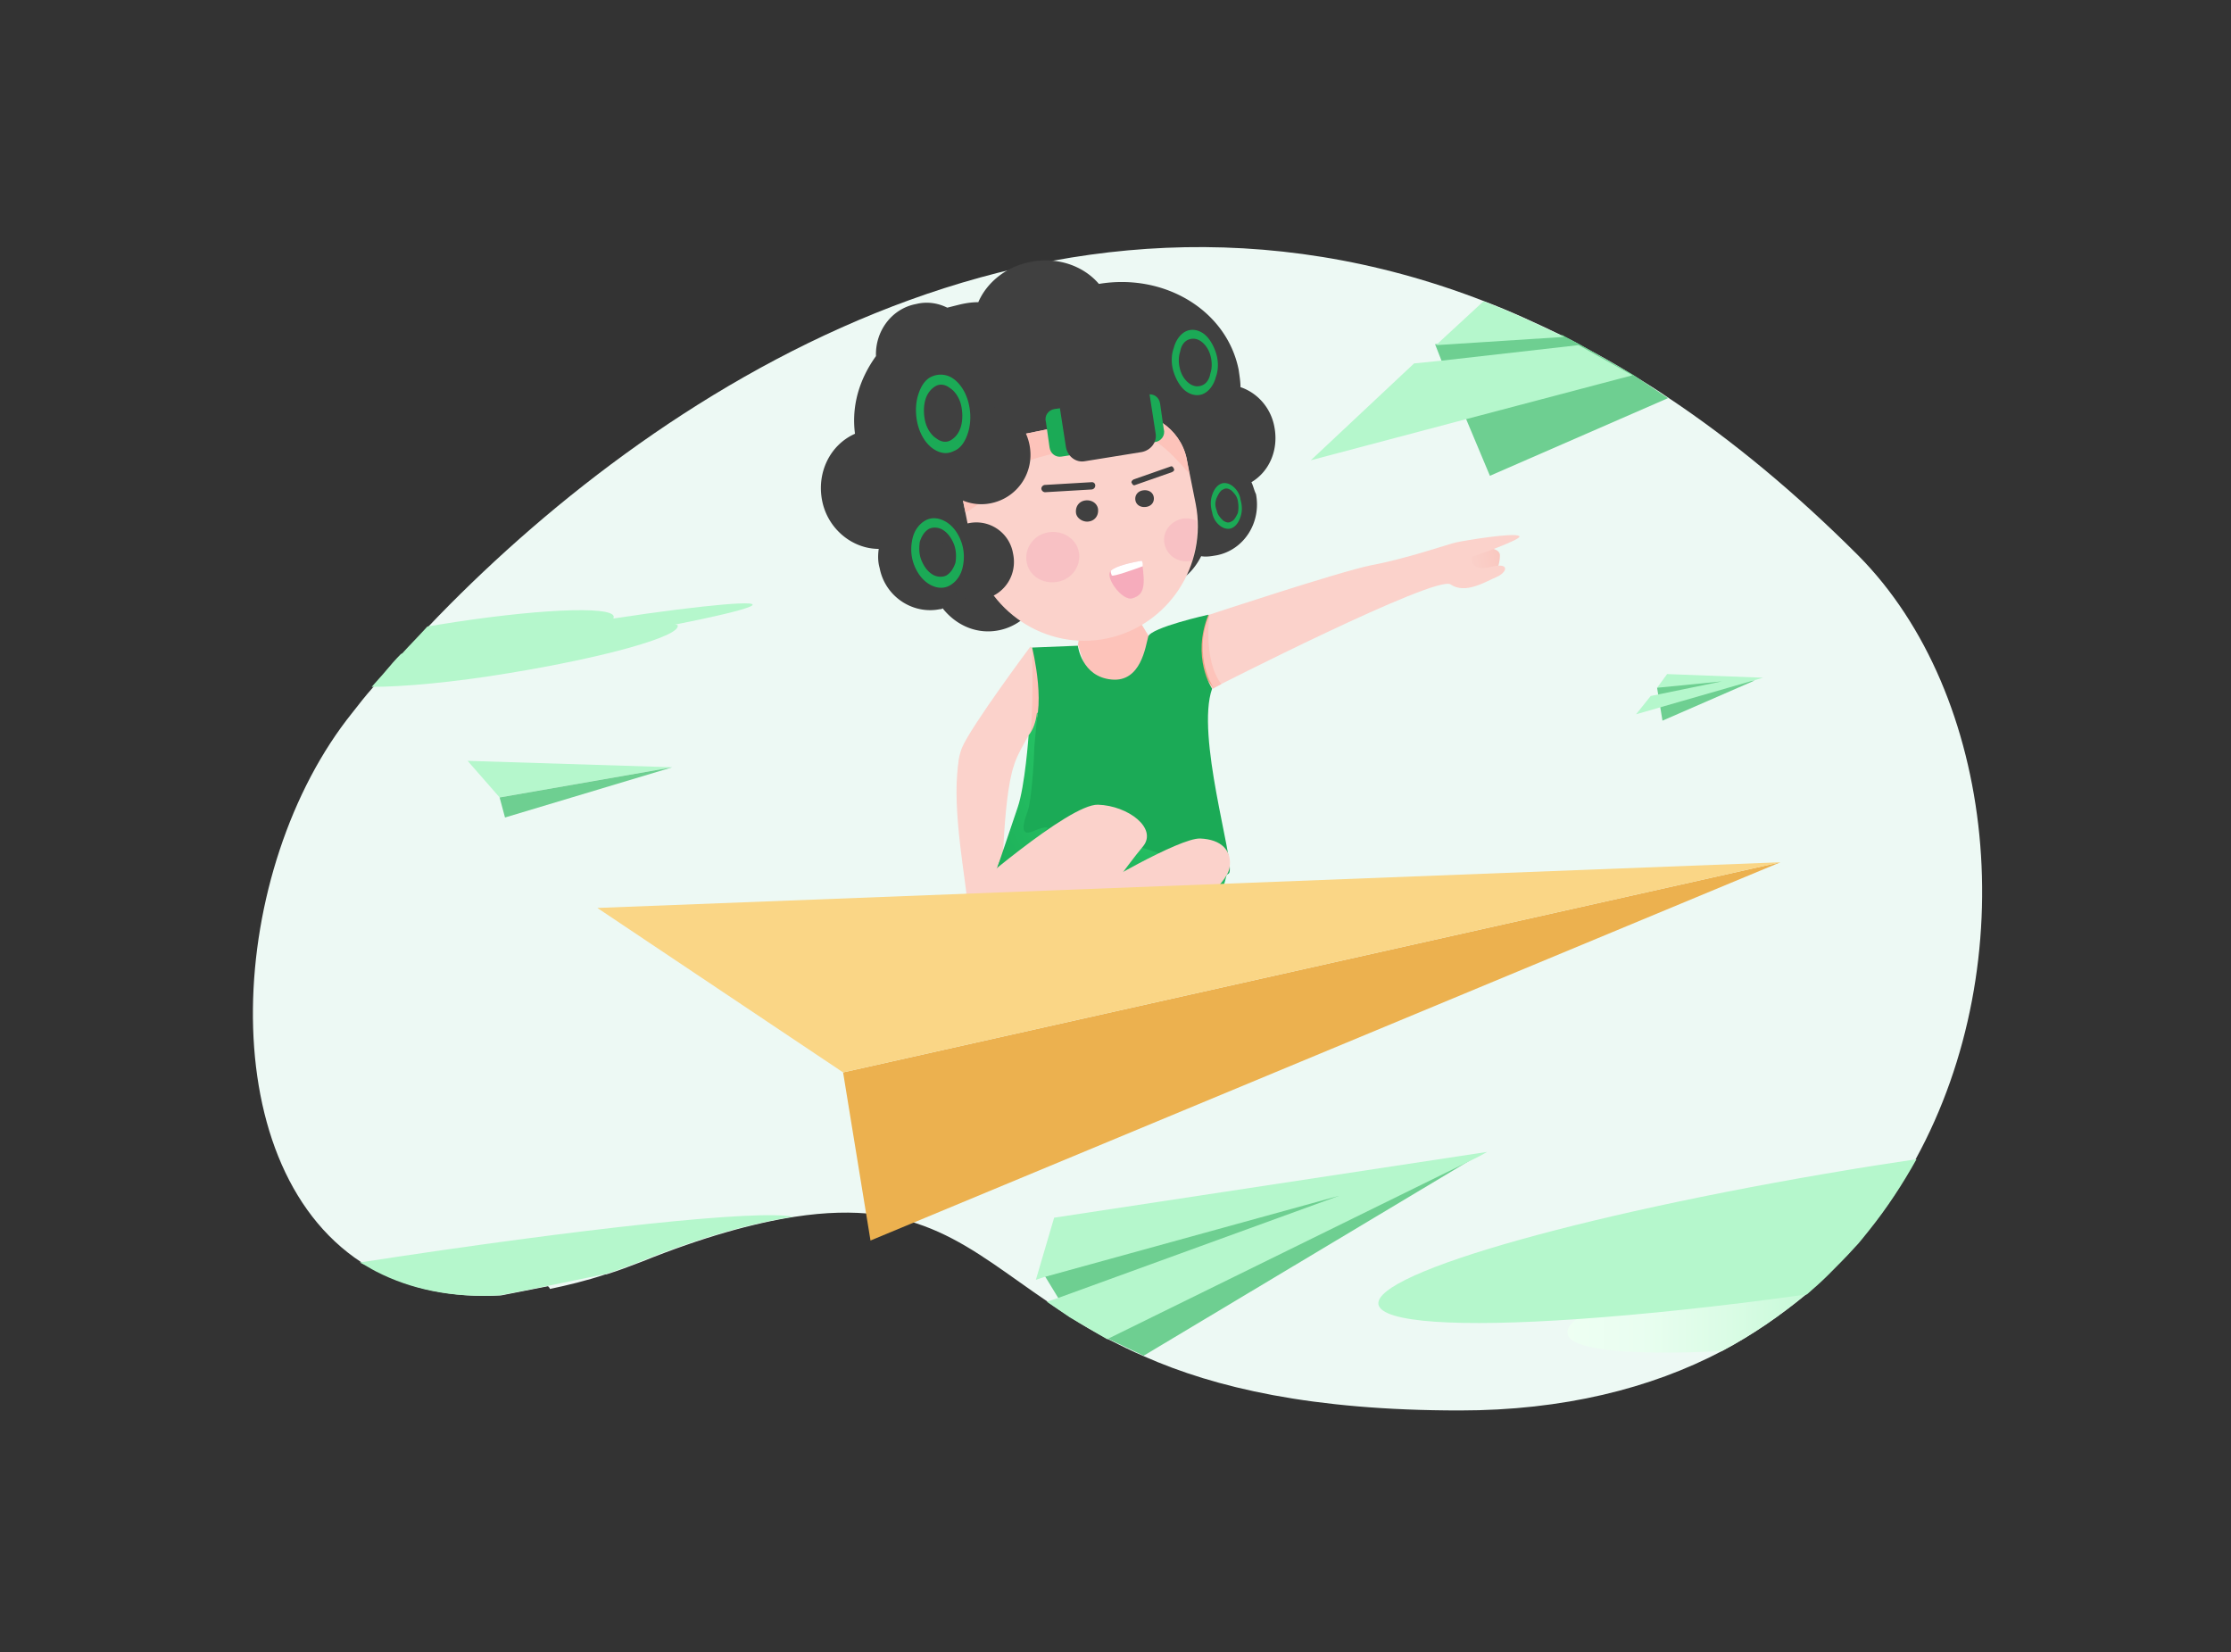 <svg xmlns="http://www.w3.org/2000/svg" width="289" height="214" fill="none" xmlns:v="https://vecta.io/nano"><rect width="100%" height="100%" fill="#333333" stroke="none"/><style><![CDATA[.B{fill:#b5f7cc}.C{fill:#fbd2cb}.D{fill:#404040}.E{fill:#fdc3ba}.F{fill:#6ecf91}.G{fill:#1baa56}.H{fill-rule:evenodd}]]></style><path d="M248.146 150.146c-1.775 3.196-3.787 6.39-6.154 9.23-.59.7-1.183 1.538-1.893 2.25-1.065 1.183-2.25 2.366-3.432 3.55-.828.828-1.775 1.657-2.722 2.485-3.313 2.722-6.864 5.207-10.887 7.337-9.23 4.852-20.592 7.692-33.964 7.692-19.17 0-31.716-2.958-40.828-6.982-1.657-.7-3.314-1.538-4.734-2.248-1.775-.947-3.43-1.894-4.852-2.84-1.065-.7-2.01-1.3-2.958-2.01-10.296-6.982-16.568-13.49-32.78-11.006-5.325.828-11.834 2.603-19.763 5.8-1.538.59-3.077 1.183-4.615 1.656h-.118c-2.485.83-4.97 1.42-7.22 1.894 0-.118-.118-.237-.237-.355l-6.035 1.183c-6.272.355-11.597-.828-15.976-3.077-.7-.355-1.42-.828-2.13-1.183-19.763-12.9-17.396-51.123-1.183-71.24.828-1.065 1.657-2.13 2.604-3.195.592-.7 1.183-1.302 1.775-2.012s1.302-1.538 2.012-2.248c1.065-1.183 2.25-2.367 3.432-3.67 28.64-30.06 80.118-64.14 136.803-42.13 3.432 1.302 6.745 2.84 10.177 4.497 0 0 .12 0 .237.118.7.355 1.42.7 2.012 1.065 2.248 1.183 4.615 2.485 6.864 3.905 1.538.947 3.077 1.893 4.615 2.96 8.166 5.444 16.33 12.19 24.497 20.355 17.87 17.988 21.538 52.543 7.455 78.223z" fill="#edf9f4"/><path d="M60.575 98.55l4.142 4.733 22.367-3.905-26.508-.828z" class="B"/><path d="M64.717 103.283l.7 2.604 21.656-6.5-22.367 3.905zm149.938-14.2l.7 4.26 11.953-5.207-11.006.118-1.657.828z" class="F"/><g class="B"><path d="M215.957 87.308l-1.302 1.775 8.403-.828-9.23 1.894-1.893 2.367 16.45-4.734-12.426-.473zm-113.252 70.294c-5.326.828-11.834 2.603-19.763 5.8-1.538.6-3.077 1.183-4.615 1.656h-.118l-7.456 1.54-6.035 1.183c-6.272.355-11.597-.828-15.976-3.077-.7-.355-1.42-.828-2.13-1.183 29.23-4.497 51.715-6.864 56.094-5.917z"/><path d="M70.87 166.478l-6.035 1.183c-6.272.355-11.597-.828-15.976-3.077 12.2-.6 20.355 0 22.012 1.894zm169.23-4.97l-3.432 3.55c-3.195.118-4.97 0-4.97-.473-.12-.592 2.958-1.657 8.402-3.077z"/></g><path d="M204.24 170.856c4.26-3.077 18.58-7.455 37.75-11.48-.59.7-1.183 1.538-1.893 2.248-1.065 1.184-2.25 2.367-3.432 3.55-.828.828-1.775 1.656-2.722 2.485-3.313 2.722-6.864 5.207-10.887 7.337-12.07.592-19.645-.118-20-2.248-.118-.592.355-1.302 1.183-1.894z" fill="url(#A)"/><g class="B"><path d="M242.82 150.975l5.443-.83c-1.775 3.196-3.787 6.273-6.153 9.23-.592.7-1.184 1.54-1.894 2.25-1.065 1.183-2.248 2.366-3.432 3.55-.828.828-1.775 1.657-2.722 2.485-11.005 1.538-21.183 2.604-29.703 3.195-15.385 1.065-25.325.474-25.8-1.893-.7-4.142 28.047-12.2 64.26-17.988zM97.498 78.313c.118.592-9.822 2.722-22 4.734C63.18 85.06 53.12 86.124 53.12 85.532c-.12-.592 9.822-2.732 22-4.734 12.307-2.012 22.366-3.077 22.366-2.485z"/><path d="M87.794 81.036c.237 1.42-9.586 4.142-21.893 6.154-7.1 1.183-13.61 1.775-17.75 1.775.592-.7 1.183-1.302 1.775-2.012s1.302-1.538 2.012-2.248c3.67-.947 8.166-1.775 13.136-2.604 3.55-.592 6.864-.947 9.822-1.302l4.024-.355c4.852-.355 8.047-.237 8.64.473.237 0 .237.118.237.118z"/><path d="M79.5 79.852c0 .118 0 .237-.118.355l-.355.355c-1.538 1.183-6.982 2.722-14.2 4.142-2.25.473-4.615.947-7.22 1.302-2.722.473-5.325.828-7.692 1.065.592-.7 1.302-1.538 2.012-2.248 1.065-1.183 2.25-2.367 3.432-3.67.473-.118.947-.118 1.42-.237 12.308-2.012 22.485-2.485 22.722-1.065z"/></g><g class="C"><path d="M131.343 99.14c.7-2.367 4.024-7.22 4.024-7.22l3.432-4.38-5.326-3.787s-7.692 10.296-8.875 13.136c-1.065 2.84 0 4.26-.355 8.64 2.84.355 7.1-6.272 7.1-6.39z"/><path d="M129.805 116.182s0-12.544 1.538-17.04l-6.745-2.012c-1.657 4.615.118 14.556.59 18.58l4.616.473z"/></g><path d="M133.7 83.875s.237 9.94-.355 11.36c0 0 2.367-1.657 2.367-4.26s-1.42-6.864-2.012-7.1z" class="E"/><path d="M192.88 70.976s1.42.118 1.42.947-.237 1.775-.7 2.248-2.722.828-2.722.828l-1.775-1.42V72.04l.236-.237 3.55-.828z" fill="url(#B)"/><path d="M156.668 79.615s16.805-5.562 20.947-6.4c4.497-.828 9.94-2.722 11.005-2.96s7.456-1.302 8.166-.828c.7.355-6.154 2.722-6.154 2.722s-.355 1.894 2.367 1.302c2.722-.7 2.248.7.828 1.302s-4.023 2.248-5.917.947-30.887 13.49-30.887 13.49l-4.733-6.272c.118-.237 4.378-3.314 4.378-3.314z" class="C"/><path d="M156.668 79.615c-2.13 5.562.474 9.586.474 9.586s.355-.237 1.065-.592c-2.367-3.077-1.54-8.994-1.54-8.994z" class="E"/><path d="M156.668 79.615l-3.905 2.96-.237.237.12.355 4.615 6.035s-2.84-4.142-.592-9.586z" fill="#eaa486"/><path d="M140.337 79.26l-.7 4.26 1.775 5.562 5.325 1.775 1.657-3.905c0-.237.83-4.024.83-4.024l-.237-.237-3.314-5.444-5.325 2.012z" class="E"/><path d="M158.917 113.224s-1.184 5.917-4.26 6.035c-3.076.237-27.8-1.3-27.8-1.3l2.84-6.864 23.432-9.23 5.8 11.36z" fill="url(#C)"/><path d="M133.7 83.876s2.13 8.52-.355 11.36c0 0-.473 6.627-1.42 9.35l-2.603 7.692s10.06-2.958 14.556-3.195 14.792 5.68 15.384 3.905-4.38-17.75-2.25-23.786c0 0-2.72-4.024-.473-9.586 0 0-7.455 1.657-7.8 2.84-.355 1.302-.947 5.917-4.734 5.562-3.905-.355-4.38-4.38-4.38-4.38l-5.917.237z" class="G"/><path d="M153.473 118.668s5.444-4.024 5.8-6.272-1.065-3.67-3.787-3.787-13.846 6.51-13.846 6.51l-1.065 4.615 12.9-1.065z" class="C"/><g class="H"><path d="M162.112 62.455c2.367-1.42 3.55-4.26 2.958-7.22-.473-2.485-2.248-4.38-4.378-5.09 0-.7-.12-1.42-.237-2.248-1.538-7.692-9.586-12.544-18.106-11.124-2.012-2.367-5.444-3.55-8.876-2.84-3.195.592-5.68 2.722-6.745 5.207-.83 0-1.657.118-2.604.355l-1.42.355c-1.183-.592-2.603-.828-4.024-.473-3.195.592-5.325 3.55-5.207 6.746-2.13 2.96-3.195 6.4-2.72 10.06-3.196 1.42-4.97 4.97-4.26 8.64s3.906 6.272 7.337 6.272c-.118.828-.118 1.657.12 2.485.7 3.67 4.26 6.035 7.8 5.325.12 0 .237 0 .355-.118 1.776 2.248 4.497 3.432 7.338 2.84 4.023-.828 6.627-4.97 5.798-9.112-.473-2.13-1.657-3.787-3.195-4.97 2.012-.7 3.787-1.657 5.325-2.84 1.42.592 2.84.947 4.38 1.065a7.44 7.44 0 0 0-.237 4.26c.83 4.26 4.852 6.982 8.876 6.154 2.367-.473 4.142-2.012 5.207-4.142.7.118 1.302 0 2.012-.118 3.55-.7 5.8-4.26 5.088-7.93-.236-.473-.355-1.065-.59-1.538z" class="D"/><path d="M143.414 82.692c-7.93 1.657-15.74-3.55-17.396-11.48l-1.183-5.917c-.83-3.905 1.775-7.81 5.68-8.64l14.556-2.96c3.905-.828 7.8 1.775 8.64 5.68l1.183 5.917c1.54 7.93-3.55 15.74-11.48 17.396z" class="C"/><path d="M148.03 63.52c-.7.118-1.065.7-.947 1.302s.7.947 1.42.828 1.065-.7.946-1.302-.7-.947-1.42-.828zm-7.456 1.303c-.828.118-1.302.828-1.183 1.657.118.7.946 1.183 1.656 1.065.83-.118 1.302-.828 1.184-1.657-.12-.7-.83-1.183-1.657-1.065zm.828-2.368l-6.035.355a.51.51 0 0 0-.473.473.51.51 0 0 0 .473.473l6.035-.355a.51.51 0 0 0 .474-.473.43.43 0 0 0-.474-.473z" class="D"/></g><path d="M125.07 66.36l-.236-1.065c-.83-3.905 1.775-7.81 5.68-8.64l14.556-2.96c3.905-.828 7.8 1.775 8.64 5.68l.355 2.012s-3.787-4.734-5.8-4.734-3.077 1.302-4.497.947-10.177 1.657-10.77 2.248c-.473.592-2.603.355-3.668.237 0-.118.355 3.905-4.26 6.272z" class="E"/><g class="H"><path d="M146.846 62.1l4.734-1.657c.236-.118.355 0 .473.237s0 .355-.237.473l-4.733 1.657c-.237.118-.355 0-.474-.237-.118-.118 0-.355.237-.473z" class="D"/><path opacity=".43" d="M135.722 68.965c-1.894.355-3.077 2.13-2.722 3.905s2.13 2.84 4.023 2.485 3.077-2.13 2.722-3.905-2.248-2.84-4.023-2.485zm17.396-1.775c.7-.118 1.302 0 1.893.237.12 1.775-.118 3.55-.6 5.207h-.12c-1.538.355-3.077-.592-3.432-2.13s.7-2.96 2.25-3.314z" fill-opacity=".2" fill="#e51685"/><path d="M125.426 67.78a4.91 4.91 0 0 0-3.787 5.917c.593 2.722 3.195 4.38 5.8 3.905 2.722-.592 4.378-3.195 3.787-5.917a4.82 4.82 0 0 0-5.799-3.905zm.474-15.147c-3.432.7-5.68 4.024-4.97 7.574.7 3.432 4.024 5.68 7.456 4.97s5.68-4.024 4.97-7.574-4.023-5.68-7.455-4.97z" class="D"/><path d="M148.74 51.095l-12.19 1.893c-.7.118-1.302.828-1.065 1.657l.473 3.313c.12.828.83 1.302 1.54 1.183l12.19-1.893c.7-.118 1.302-.828 1.065-1.657l-.473-3.314c-.12-.828-.83-1.302-1.54-1.183z" class="G"/><path d="M148.62 49.2l-11.598 1.893 1.066 6.864c.236 1.183 1.3 2.012 2.485 1.775l7.337-1.183c1.183-.237 2.012-1.302 1.775-2.485L148.62 49.2z" class="D"/></g><path d="M123.533 49.083c.828.592 1.538 1.657 1.893 2.96s.355 2.722 0 3.905-.946 2.13-1.893 2.485c-.947.473-1.894.237-2.722-.355s-1.538-1.657-1.893-2.96-.355-2.722 0-3.905.946-2.13 1.893-2.485a2.81 2.81 0 0 1 2.722.355zm-3.67 5.562c.237.947.83 1.775 1.42 2.13.592.473 1.302.592 1.894.237s1.065-.947 1.302-1.775.236-1.894 0-2.84-.83-1.775-1.42-2.13c-.592-.473-1.302-.592-1.894-.237s-1.065.947-1.302 1.775-.236 1.893 0 2.84zm35.977-11.48c.7.473 1.302 1.42 1.657 2.485s.355 2.25 0 3.195c-.237.947-.83 1.775-1.54 2.13s-1.538.237-2.248-.237-1.302-1.42-1.657-2.485-.355-2.248 0-3.195c.237-.947.828-1.775 1.538-2.13s1.54-.237 2.25.237zm-2.96 4.734c.237.828.7 1.42 1.184 1.775s1.065.473 1.656.237.947-.828 1.066-1.538c.236-.7.236-1.538 0-2.367s-.7-1.42-1.184-1.775-1.065-.473-1.657-.237-.946.828-1.065 1.538c-.236.7-.236 1.538 0 2.367zm6.747 15.03c.473.355.946.947 1.065 1.775.236.828.236 1.538 0 2.248s-.592 1.183-1.065 1.42-1.065.118-1.54-.237a2.69 2.69 0 0 1-1.065-1.775c-.236-.828-.236-1.538 0-2.248s.592-1.183 1.065-1.42 1.065-.118 1.54.237zm-2.012 3.195c.118.592.473.947.828 1.302.355.237.7.355 1.065.118.355-.118.592-.592.83-1.065.118-.473.118-1.065 0-1.657s-.474-.947-.83-1.302c-.355-.237-.7-.355-1.065-.118-.355.118-.6.592-.828 1.065-.237.592-.237 1.065 0 1.657zm-35.147 1.42c.828.473 1.538 1.302 2 2.485s.474 2.367.237 3.432-.828 1.893-1.657 2.367-1.775.355-2.603-.118-1.54-1.302-2.012-2.485-.473-2.367-.237-3.432.83-1.893 1.657-2.367 1.775-.355 2.604.118zm-3.077 5.1c.355.828.828 1.42 1.42 1.775s1.3.355 1.775.118c.592-.355.947-.947 1.183-1.657.12-.7.12-1.657-.236-2.485s-.83-1.42-1.42-1.775-1.302-.355-1.776-.118c-.6.355-.946.947-1.183 1.657-.118.828-.118 1.657.237 2.485z" class="G"/><g class="H"><path d="M147.91 72.633s-3.195.473-4.024 1.302 1.54 4.024 2.84 3.55c1.54-.473 1.657-1.657 1.184-4.852z" fill="#e51685" fill-opacity=".2"/><path d="M147.91 72.633s-3.195.473-4.024 1.302v.118c0 .237.12.355.12.473.118.237 3.076-.828 4.023-1.183 0-.237 0-.473-.118-.7z" fill="#fff"/></g><path d="M133.828 107.662c-1.893.828-1.183-1.302-.7-2.604s.83-6.745.83-7.692.473-5.09.473-5.09l-.118.118c-.12 1.065-.474 2.13-1.066 2.84 0 0-.473 6.627-1.42 9.35l-2.603 7.692 1.183-.355 5.326-4.615c.118 0 0-.474-1.894.355z" fill="url(#D)"/><path d="M109.213 138.904l3.55 21.775 117.868-48.993-121.42 27.218z" fill="#ecb14f"/><path d="M216.075 51.568L193 61.627l-3.077-7.337-3.195-7.574-.83-2.13 16.45-1.184s.118 0 .237.118l2.01 1.065 6.864 3.905 4.615 3.077z" class="F"/><path d="M202.585 43.64l-16.568 1.065 6.154-5.68c3.432 1.302 6.745 2.84 10.177 4.497.12 0 .12 0 .237.118zm8.875 4.97l-21.538 5.68-20.118 5.325 13.373-12.544 3.55-.355 17.75-2.012 6.982 3.905z" class="B"/><path d="M191.46 149.673L148.148 175.6l-4.734-2.25-4.852-2.84-1.538-2.485-1.657-2.722 56.094-15.62z" class="F"/><path d="M192.644 149.2l-1.065.592-48.165 23.668-4.852-2.84-2.958-2.012 1.42-.473 36.45-13.254-38.224 10.532-1.065.355 2.366-8.047 56.094-8.52z" class="B"/><path d="M124.953 115.946s13.49-11.834 17.278-11.716c3.905.12 7.8 3.077 5.798 5.444s-6.154 8.284-6.154 8.284h-16.922v-2.012z" class="C"/><path d="M77.38 117.603l31.834 21.3 121.418-27.218-153.252 5.917z" fill="#fad686"/><defs><linearGradient id="A" x1="202.999" y1="167.176" x2="242.005" y2="167.176" gradientUnits="userSpaceOnUse"><stop stop-color="#eefff3"/><stop offset=".245" stop-color="#e9fef0"/><stop offset=".541" stop-color="#dafce5"/><stop offset=".862" stop-color="#c2f9d5"/><stop offset="1" stop-color="#b5f7cc"/></linearGradient><linearGradient id="B" x1="175.847" y1="76.065" x2="208.105" y2="69.994" gradientUnits="userSpaceOnUse"><stop stop-color="#fbe1dc"/><stop offset=".217" stop-color="#fbdcd7"/><stop offset=".48" stop-color="#facfc8"/><stop offset=".764" stop-color="#f8b9b0"/><stop offset="1" stop-color="#f6a296"/></linearGradient><linearGradient id="C" x1="142.441" y1="117.127" x2="151.803" y2="87.55" gradientUnits="userSpaceOnUse"><stop stop-color="#1baa56"/><stop offset="1" stop-color="#38ef7d"/></linearGradient><linearGradient id="D" x1="121.067" y1="108.772" x2="169.165" y2="80.958" gradientUnits="userSpaceOnUse"><stop stop-color="#1baa56"/><stop offset="1" stop-color="#38ef7d"/></linearGradient></defs></svg>